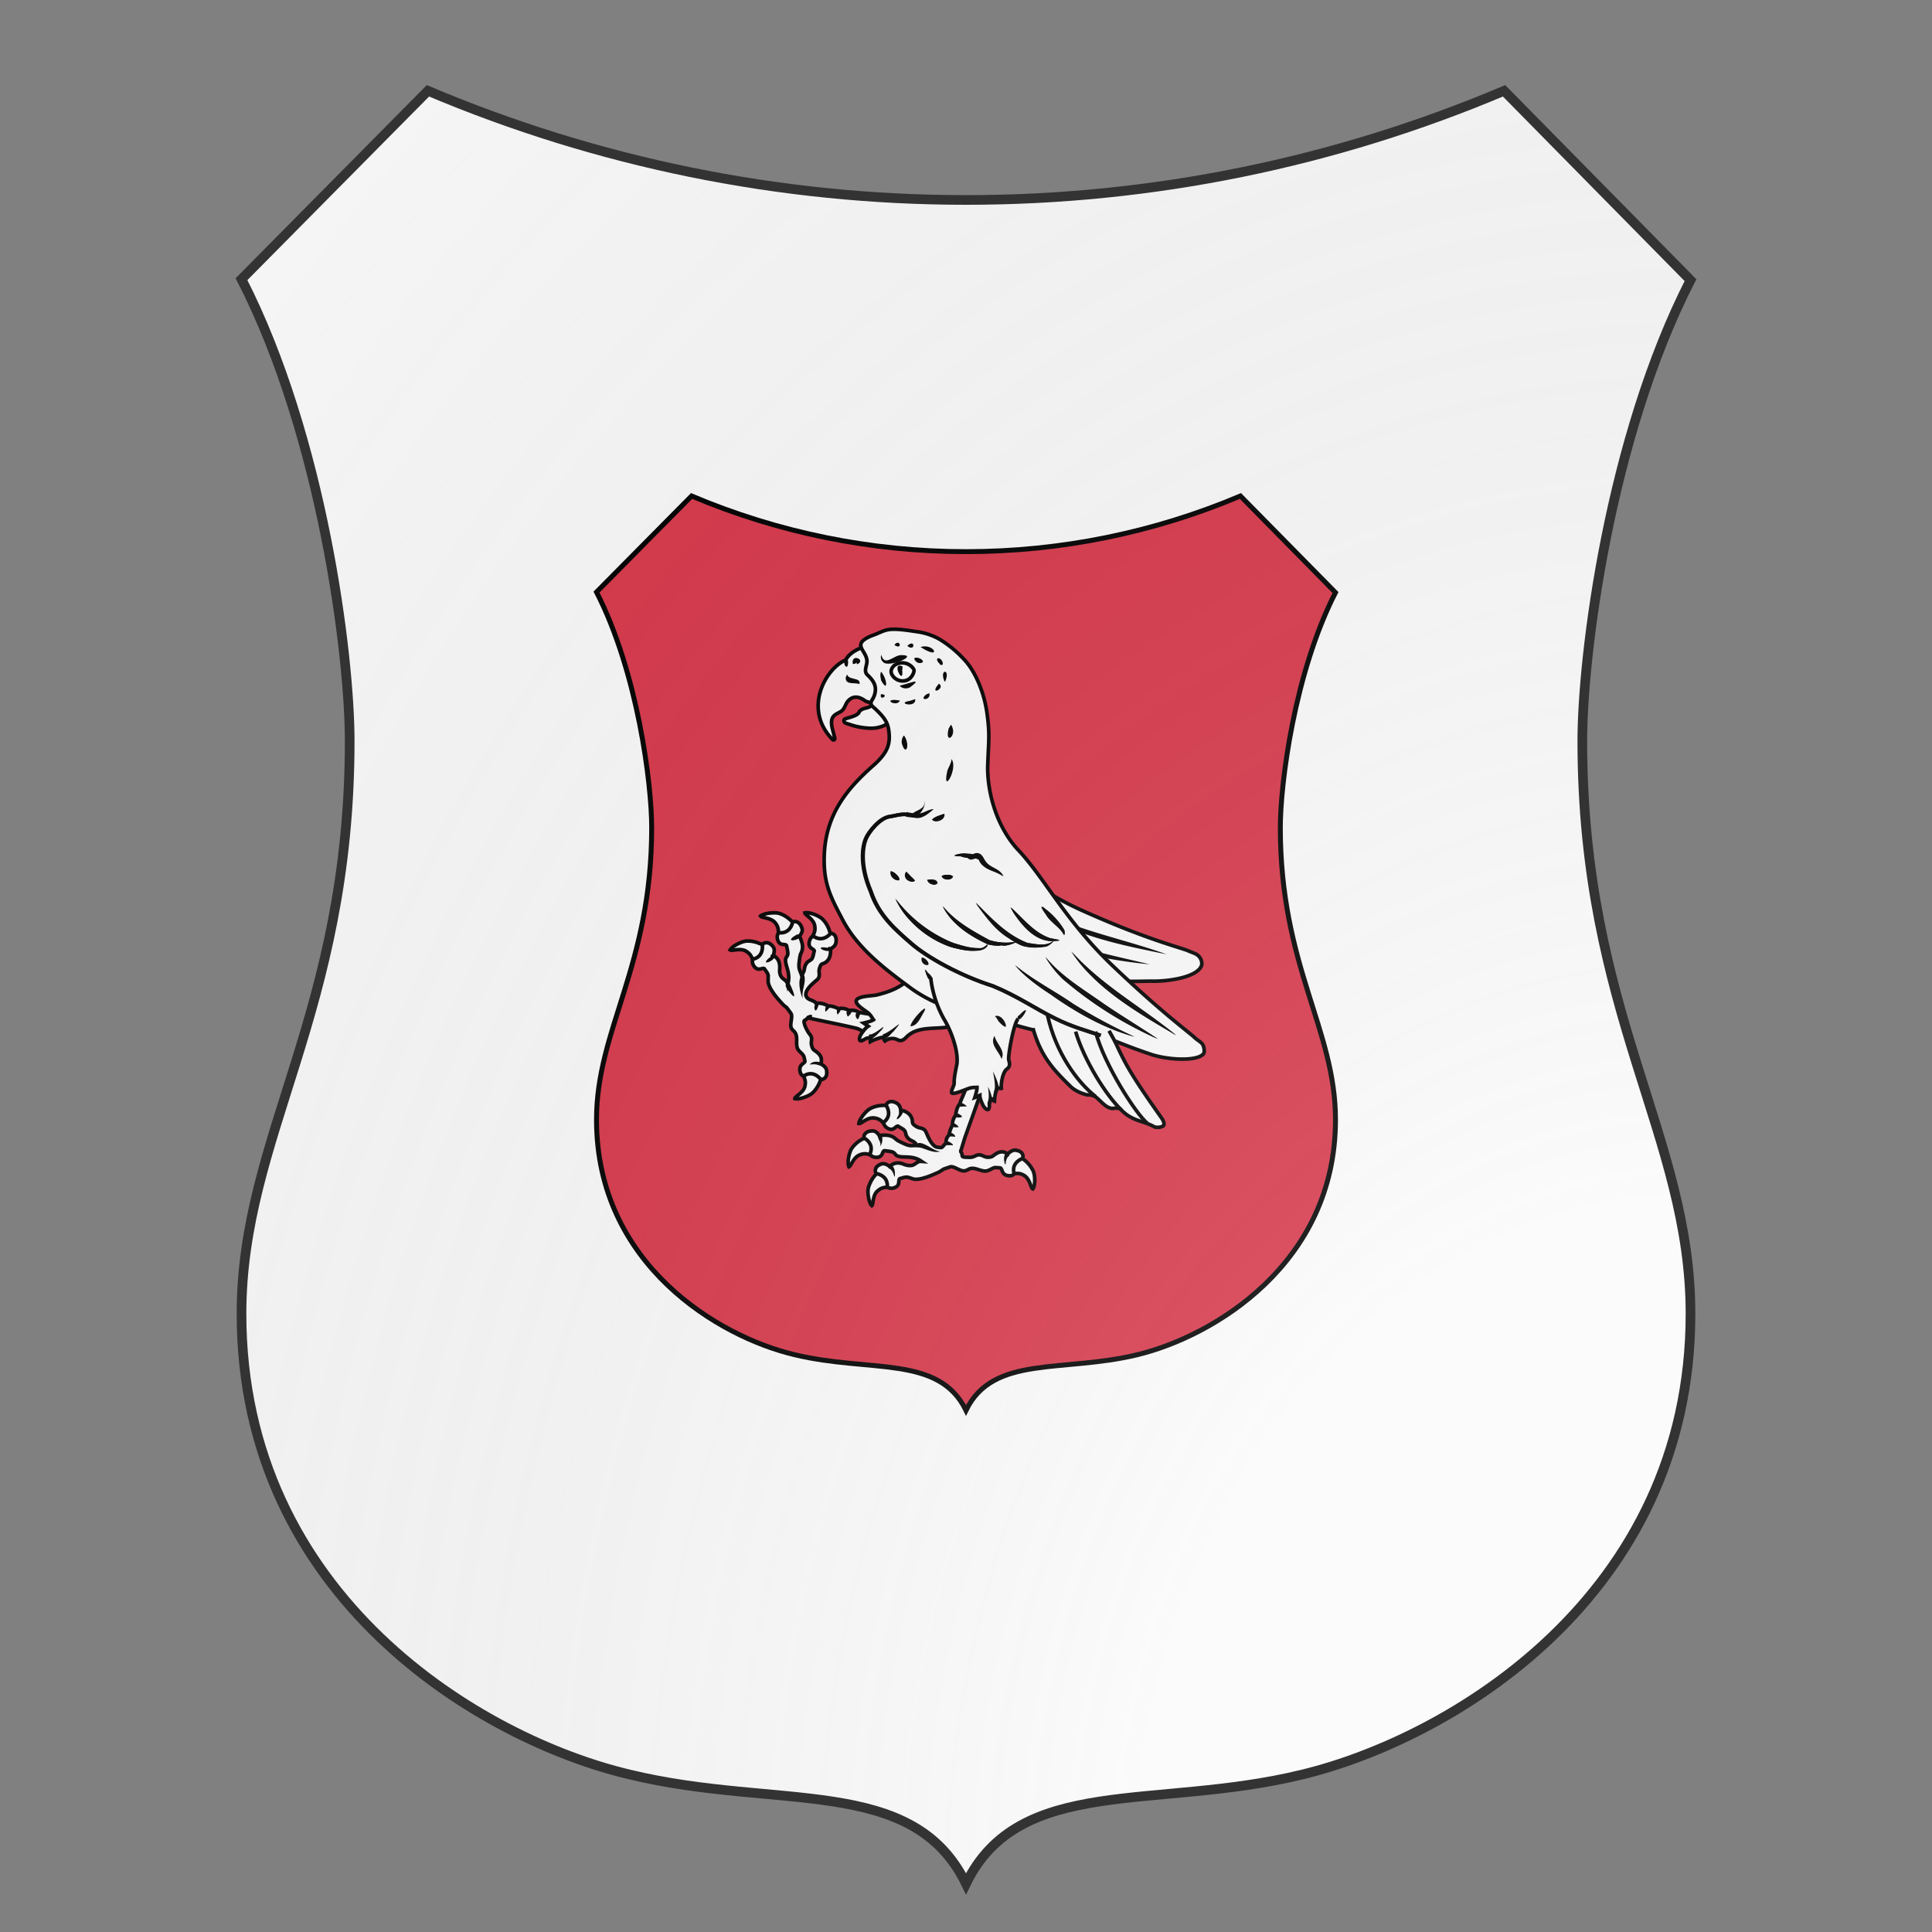 <svg id="coa292177012" width="500" height="500" viewBox="0 5 200 200" xmlns="http://www.w3.org/2000/svg" xmlns:x="http://www.w3.org/1999/xlink"><rect x="0" y="5" width="200" height="200" fill="#808080" stroke="none"/><defs><clipPath id="renaissance_coa292177012"><path d="M 25,33.9 C 33.4,50.3 36.2,72.9 36.2,81.7 36.2,109.9 25,122.6 25,141 c 0,29.4 24.9,44.1 40.2,47.7 15.3,3.7 29.3,0 34.8,11.3 5.5,-11.3 19.6,-7.6 34.8,-11.3 C 150.1,185 175,170.3 175,141 c 0,-18.4 -11.2,-31.1 -11.2,-59.3 0,-8.8 2.8,-31.3 11.2,-47.7 L 155.7,14.4 C 138.2,21.8 119.3,25.7 100,25.7 c -19.3,0 -38.2,-3.9 -55.7,-11.3 z"/></clipPath><g id="inescutcheon_coa292177012"><path transform="translate(66 66) scale(.34)" d="M 25,33.9 C 33.4,50.3 36.2,72.9 36.2,81.7 36.2,109.9 25,122.6 25,141 c 0,29.4 24.9,44.1 40.2,47.7 15.3,3.7 29.3,0 34.8,11.3 5.5,-11.3 19.6,-7.6 34.8,-11.3 C 150.1,185 175,170.3 175,141 c 0,-18.4 -11.2,-31.1 -11.2,-59.3 0,-8.8 2.8,-31.3 11.2,-47.7 L 155.7,14.4 C 138.2,21.8 119.3,25.7 100,25.7 c -19.3,0 -38.2,-3.9 -55.7,-11.3 z"/></g><g id="parrot_coa292177012" stroke-width=".5"><path d="M78.77 124.23c.84-.74 1.16-1.84 1.16-1.84s.13-1.42-1.02-1.44c-1.37-.03-1.34.42-1.48.7 0 0 .53.66.37 1.45-.13 1.08-1.42 1.52-1.44 1.87.52.18 1.89-.3 2.41-.74zm-9.08-21.01c1.1-.08 2.12.47 2.12.47.21.18.98 1.03.32 1.73-.79.84-1.55.56-1.55.56s-.1-.82-.79-1.26c-.84-.66-2.07-.06-2.36-.27.29-.52 1.57-1.18 2.26-1.23zm4.46-3.84c1.08.3 1.84 1.16 1.84 1.16s.74 1.2-.29 1.73c-1.02.53-1.63 0-1.63 0s.19-.81-.31-1.44c-.58-.9-1.95-.76-2.13-1.05.42-.4 1.86-.55 2.52-.4zm6.02.79c.81.76 1.07 1.9 1.07 1.9s.08 1.41-1.07 1.38c-1.16-.02-1.45-.78-1.45-.78s.55-.63.42-1.42c-.08-1.08-1.34-1.58-1.39-1.92.58-.16 1.92.37 2.42.84z"/><path d="M78.06 113.93c-.28.35-.57.06-.31.9.13.37.42.94.68 1.26.03.05.08.08.1.13.35.52 0 .9.17 1.42.05.23.15.52.36.65.63.45 1.21.87.9 1.9 0 0 .81.36.81 1 .13 1.04-.66 1.2-.84 1.1-1.16-1.37-2.29-.45-2.29-.45s-.47.03-.57-.74c-.1-.91.7-.97.7-1.3-.1-.38-.07-.59-.3-.9-.11-.13-.46-.45-.56-.58-.58-.7 0-1.76-.53-2.5-.15-.2-.39-.36-.5-.6-.2-.52.14-1.26.03-1.84 0-.13-.42-.63-.66-.97-.5-.37-.65-.58-.65-.58-.66-.7-1.79-2.02-1.9-2.94-.02-.18 0-.73 0-.9-.05-.36-.33-.62-.52-.94-.26-.23-.81.42-1.4-.31-.46-.6-.17-1.03-.17-1.03s1.44-.18 1.28-1.97c.05-.2.76-.63 1.42.19.45.44.08 1.28.08 1.28.79.4.94 1.1.9 1.87a2 2 0 00.04.68c.24.84.9.71 1.06 1.45.5-1.66-.48-2.68-.27-3.58.06-.18.24-.36.27-.52.07-.37-.1-.9-.16-1.26-.16-.32-.92.13-1.21-.76-.24-.74.18-1.03.18-1.03s1.42.32 1.87-1.42c.13-.18.92-.26 1.26.74.26.58-.32 1.15-.32 1.15.4.9.63 1.6.19 2.42-.13.24-.21 1.05-.24 1.31-.08.85.13 1 .34 1.66.63-.74.19-1.08.8-1.76.1-.13.49-.32.6-.45.23-.29.23-.73.36-1.1 0-.34-.86-.32-.7-1.23.12-.77.62-.82.62-.82s1.1.95 2.32-.37c.18-.1.91.13.76 1.19-.06.63-.76.91-.76.91.1 1.32-.48 1.9-1.13 2.08-.24.08-.32.4-.4.66-.16.52.16.92-.2 1.41-.14.21-1.95 1.42-1.64 2.37.21.52.71.5 1.16.79.24.13.1.18.26.26.24-.18 1.31.05 1.53.31a3.1 3.1 0 011.52.4c.37-.16 1.26.02 1.42.26.13-.1 1.02-.08 1.28.18.42.11.4.11.48.11.29.08 1.73.26 2.41.4.76.13 2.2-1.35 2.2-1.35s.2 1.45-.2 2.9c-.34 1.25-3.18.94-3.6 1-.08 0-.84-.61-1.5-.8-1.86-.44-4.49-.97-4.49-.97l-1.97-.42c0-.05-.23-.16-.37.05z"/><path d="M99.16 114.28c-.3.44-.84.65-1.37.76-1.97.42-4.41-.16-5.99 1.42-.34.34-.68.65-1.18.42a1.63 1.63 0 00-1.81.15c-.16-.13-.08-.42-.27-.5-.05-.02-.13 0-.18 0-.55.14-1.08.32-1.58.6-.02-.1.03-.18.08-.28.06-.08.06-.21-.02-.26-.06-.03-.1-.03-.13-.03-.27.03-.53.1-.77.26-.84.53-.73-.29-.39-.78.24-.37.58-.82.95-1.06l-.63-.44s1.07-.24 1.36-.45c-.18-.23-.29-.55-.7-.92-.4-.34-1.9-1.18-1.66-1.76.23-.63 2.28-.6 2.86-.76 1.18-.29 2.36-.68 3.39-1.36.55-.37 1.05-.82 1.63-1.21.58-.4 1.23-.69 1.86-1m3.81-20.09c5.07 2.62 8.33 7.82 17.47 11.95 9.14 4.12 13.9 5.22 14.81 5.64.63.3 1.2.35 1.6.95.3.45.27.94.21 1.08-.65 1.73-4.99 2.2-6.83 2.15-1.86-.05-22.03 1.1-36.74-7.12M90.1 67.9c.23-.7-2.55-1.5-2.53-2.24.03-.74.03-1.53-.4-2.1-.28-.37-.54-.82-.94-1.03-1.18.3-2.39 1-2.83 1.9-2.63 1.07-5.89 6.48-2.03 10.76.14.16.3.37.45.24.16-.13 0-.42-.03-.6-.15-.66-.52-1.63-.26-2.32.21-.55.74-.68 1.24-1 .55-.36.57-1.12 1.07-1.54.13-.14.3-.24.48-.32.65-.24 1.26.05 1.76.42.2.16.81.18.84.45.08.44-.74.52-1.05.63-.21.08-.42.18-.56.37a.42.42 0 00-.1.18c-.37.5-1.29.63-1.84.84-.08.03-.16.05-.18.13-.08.13-.03.29.08.4.18.13.47.18.68.26a9.5 9.5 0 002.83.52 4.3 4.3 0 002.71-.84c.37-.29.66-.65 1.02-.97.24-.2.53-.4.6-.7"/><path d="M102.96 72.25c-.34-3.18-1.68-6.33-3.3-7.98a15.59 15.59 0 00-3.37-2.74 8.8 8.8 0 00-3.15-1.02c-1.23-.18-2.84-.45-3.91-.26-.69.13-1.21.44-1.84.68-.45.16-1.08.4-1.52.76-1.03.84.26 1.55.44 2.68.13.74-.5 1.52.05 2.08.53.52 1.06 1.07 1.13 1.86a2.6 2.6 0 01-.42 1.58c-.1.18-.23.4-.18.6.05.26.29.42.5.6 1.15 1.08 1.79 1.84 1.94 3 .27 1.86-.1 3-1.84 4.65-3.38 2.97-6.72 6.46-7.04 12.32-.2 4.04.74 5.88 2.63 9.43 2.18 4.04 6.36 7.04 9.14 9.11 1.5 1.13 3.81 2.4 5.73 2.81 1.02.21 2.02-.7 2.86-.55.53.66 1.08.84 1.81 1.26 1.26.7.82.68 2.34 1.16 4.2 1.28 9.3 2.7 13.55 1.91 0 0 4.02 1.68 6.68 2.55 2.25.87 6.64 1.18 7.59.05.1-.1.15-.5.02-.97-.16-.63-.76-.81-1.23-1.26-.66-.66-4.39-3.33-11.11-9.72-6.73-6.35-9.67-12.45-13.32-16.26-2.73-2.96-4.15-7.43-4.15-11.32.1-3.3.32-4.38-.03-7z"/><path fill="#fff" d="M92.83 65.84c.02.26-.3 1.32-1.34 1.47-1.05.13-1.74-.65-1.82-1.18-.07-.52.4-1.18 1.24-1.29 1.2-.15 1.89.74 1.92 1z"/><path d="M109.27 134.95a4.27 4.27 0 00-1.42-1.66s-1.31-.55-1.68.53c-.45 1.28 0 1.42.24 1.6 0 0 .76-.32 1.47.08.97.44 1.02 1.81 1.34 1.94.36-.44.34-1.86.05-2.5zm-22.75 2.33c.2-.7.57-1.36 1.08-1.89.24-.15 1.26-.63 1.73.21.58 1 .06 1.63.06 1.63s-.82-.16-1.45.37c-.9.6-.68 1.97-.94 2.15-.4-.36-.64-1.78-.48-2.47zm-2.31-5.41a4.1 4.1 0 011.66-1.39s1.36-.34 1.57.79c.19 1.13-.5 1.55-.5 1.55s-.7-.42-1.47-.13c-1.02.29-1.31 1.6-1.63 1.7-.26-.52 0-1.94.37-2.52zm2.55-5.51c.97-.55 2.13-.45 2.13-.45s1.36.34 1 1.45c-.37 1.1-1.19 1.13-1.19 1.13s-.42-.71-1.23-.82c-1.05-.24-1.92.82-2.26.74.05-.58.94-1.71 1.55-2.05z"/><path d="M96.16 131.69c-1 0-1.6-2.08-1.76-2.26-.37-.5-.81-.31-1.29-.63-.2-.13-.5-.31-.5-.58 0-.65-.34-1.39-1.62-1.68 0 0-.06-.76-.66-1-.94-.47-1.37.16-1.34.37.9 1.55-.34 2.31-.34 2.31s-.1.5.58.87c.84.42 1.05-.4 1.39-.32.31.24.74.35.95.69.1.15.13.55.23.7.47.8.92.43 1.45 1.27-.69 0-.9.15-1.68-.19-.24-.1-1-.44-1.19-.63-.65-.65-1.36-.65-2.36-.55 0 0-.37-.7-1-.63-1.05.03-1.2.79-1.08.97 1.53.95.8 2.2.8 2.2s.15.48.91.48c.95-.02.74-.86 1.08-.92.37.06.92.06 1.26.24.16.08.29.34.42.42.79.47 2.05-.16 3.47.81-.63-.05-.8.42-1.34.56-.24.05-.76 0-1-.11-.71-.32-1.45-.37-2.08.26 0 0-.68-.6-1.23-.31-.97.37-.79 1.15-.6 1.28 1.76.4 1.5 1.82 1.5 1.82s.3.4 1.02.13c.86-.34.42-1.05.7-1.24.37-.08.69-.26 1.08-.2.19.02.69.23.87.26.9.18 2.5-.53 3.36-.92 0 0 .24-.1.74-.45.42-.13 1.02-.4 1.13-.34.57.08 1.18.63 1.76.58.26-.03.5-.21.73-.3.87-.28 1.7.59 2.55.24.16-.05.55-.28.7-.34.35-.13.56-.02.95-.02.35.13.14.92 1.05 1.07.77.13.87-.31.87-.31s-.52-1.34 1.13-2.05c.16-.16.24-.95-.81-1.13-.6-.18-1.19.5-1.19.5-.86-.6-1.47-.18-2.07.29-.21.16-.5.16-.74.16-.55-.03-.81-.45-1.39-.3-.23.06-.44.22-.68.27-.29.08-.6.03-.9.03-.83 0-.36-.35-.65-.66-.16-.18 0-.37 0-.37l.5-1.65s2.55-7.1 2.6-7.38c.05-.92-1.84-.84-1.84-.84l-1.34 3.17c-.03.08 0 .08-.18.48-.3.2-.55 1.31-.48 1.47-.23.13-.57.97-.44 1.36-.21.21-.5 1.03-.47 1.34-.3.19-.56.87-.4 1.13-.08.16-.13 0-.29.24-.37.42-.29.42-.84.34z"/><path d="M107.2 113.96c-.61.53-1.43 5.17-1.3 5.67.14.48.22.92-.23 1.24-.58.37-.87 2-.79 2.7-.18.06-.4-.15-.55-.05-.05.03-.08.1-.1.16-.19.52-.27 1.1-.3 1.65-.1-.02-.15-.13-.2-.2-.05-.07-.16-.16-.27-.11-.05.02-.08.08-.08.1-.1.24-.18.53-.15.8.02.99-.63.49-.9-.06-.18-.4-.42-.9-.42-1.34-.29.13-.5.24-.7.31 0 0 .34-1.02.31-1.41-.29.02-.63-.03-1.16.15-.55.19-2.33 1-2.36.53 0-.47.4-.9.37-1.37-.03-.6.2-1.7.37-2.5.26-1.9-.9-4.82-1.76-6.2a15.23 15.23 0 01-1.84-5.64m14.1 6.86c1.08 3.88 2.79 5.7 5.26 8.11.57.53 1.41.9 2.23 1.1.4-.05.79.09 1.07.2.87.65 1.48 1.62 2.42 1.67.4-.05.92-.13 1.2.19 1.56 1.62 3.06 1.47 4.6 2.36.4.1.8.08 1.19-.13.23-.19.08-.6-.08-.9-1.24-1.8-4-5.59-5.36-8.27-1.08-2.1-.85-1.92-2.03-3.97"/><path fill="none" d="M117.88 115.72c1.13 4.41 5.55 11.35 7.15 12.66m-9.9-12.66c1.18 3.97 4.2 8.8 6.3 10.8m-10.17-13.03c1.13 5.12 4.05 9.16 6.62 11.19"/><g fill="#000" stroke="none"><path d="M84.97 113.96c-.75-.84.84-1.73.38-.52-.13.19-.13.68-.38.52zm-1.28-.31c-.81-1.36 1.49-1.17 0 0zm-1.42-.27c-.5-1.29 1.24-1.31 0 0zm-1.66-.39c-.35-1.3 1.6-1.36 0 0zm-1.47-.29c-.3-.56.47-1.47.5-.6-.06.19-.33 1-.5.6zm9.36 3.41c1.29-.38 3.39-2.68 1.51-.42-.48.42-1.36 1.72-1.51.42zm-1.9 0c.75.2 2.69-1.86 1.76-.62-.41.4-1.69 2-1.76.62zm5.73-1.13c.1-.93 2.83-3.62 1.79-1.83-.43.7-.83 1.8-1.79 1.83zm23.02-13.78c4.07 1.41 8.3 2.4 12.36 3.86-3.92-.81-8-1.6-11.8-3zm3 3.57c2.4.6 4.94 1.17 7.02 1.67-2.08-.2-4.17-.5-6.24-.88zM78 113.6c1.39-.8.56 1.04-.01-.01zm.44 6.66c.57-.78 2.31-.18 1.18.1-.34-.2-.98-.1-1.18-.1zm-2.76-11.16c.63 1.35 1.07 2.67-.29.85-.36-.57-.49-.82.29-.85zm-1.97-3.86c-.36 1-2.32 1.42-.68.15-.13-.55.45-.11.68-.15zm3.76 5.94c-.44-.98-.84-3.08.14-3.4.45 1.1-.38 2.26-.14 3.4zm-.16-8.54c-1.22.81-2.28.54-.57-.35.18.12.4.22.57.35zm4.15 1.89c-1.08.34-2.47-.72-.55-.37.31-.45.38.23.55.37zm2.92-39.55c-.28-1.56 1.93-.53.58.05-.34-.99.42-.07-.58-.05zm-.66-.5c.1 2.07-1.21-.15 0-.01zm-.13 1.94c.21.84 1.94.36 1.7 1.34-.65-.27-2 .17-1.88-.95zm7.85 8.43c.9 1.23.28 3-.29 1.12-.07-.4.02-.84.29-1.12zm6.49-1.5c1 1.53-.94 2.93-.32.53zm-4.2-10.71c1.78-.55 2.88 1.64.5.31zm-2.89 5.33c1.38-.3 3.33-1.2 1.42.24-.48.23-1.08.18-1.42-.24zm-2.53-4.26c.46 1.77 1.77-.05 2.83.05 2.4 0-1.86 1.77-2.56.97a.9.9 0 01-.27-1.02zm-.02 2.34c.85 1 .98 2.98 0 1.21-.08-.39-.2-.83 0-1.21zm2.58 3.97c-.34.92-2.26-.09-.71-.08l.31.03zm5.38-2.32c.91.52-.87 1.52-.4.56.1-.2.28-.37.4-.56zM94.93 69c.32 1-1.5 1.1-.48.24.13-.12.37-.15.48-.24zm-1.95.83c.2 1.3-2.72.54-.76.25l.34-.11zm4.07-2.41c-.8-1.75.84-1.86.1-.08l-.06.05zm-4.2-3.21c.46-.42 1.88.55.82.64-.39.03-.73-.27-.82-.64zm-4.59 4.94c1.3.02-.25 1.07 0 0zm1.86-6.8c.76-.96 1.17.74.04.04zm1.78.13c1.12-1.07 1.12.92 0 0zm4.16 1.73c.65-.2 1.07 1.2.38.86-.15-.24-.58-.53-.38-.86zm-4.86 1.66c.22 2.25-1.62-1.33.05-.55zM98 78.1c.98 1.36-1.38 5.16-.56 1.56.2-.52.53-1 .56-1.56zm7.1 16.19c-1.06-.8-2.78-.86-3.34-2.28-.69-.43-1.64-.07-2.47-.48-2.36-.16.96-.55 1.62-.29 1.51-.62 1.63 1.74 3.02 1.95.49.23.95.6 1.17 1.1zm-10.86-10.4c.37.9-1.17 2.73-1.69 2.03-.1-.74 1.98-.69 1.69-2.03zm2.71 1.78c.14.84-1.18 1.32-1.66.79.46-.44 1.08-.59 1.66-.79zm-.32 8.59c.4-.38 2.16-.13 1.19.4-.4.15-1.03.06-1.19-.4zm-2.02.53c2.3-.5 1.41 1.68 0 0zm-2.86-1.13c.7.55 1.66 1.88.2 1.18-.38-.24-.55-.84-.2-1.18zm-2.15-.08c1.04.1 1.6 1.93.32.96a.95.95 0 01-.32-.96z"/><path d="M90.23 97.36a19.18 19.18 0 007.6 5.97c1.26.44 2.58.87 3.94.86.54.23 1.33-.73 1.22-.56-.36.92-1.27.91-2.12.93-1.17-.02-2.04-.27-3.14-.56a13.97 13.97 0 01-6.4-4.74c-.42-.6-.8-1.23-1.1-1.9zm11.11.58c2.13 2.15 4.26 4.46 7.15 5.55 1.16.15 2.49.5 3.5-.25.26-.11-.73.84-1.17.77-1.17.14-1.9.19-3.04-.12-.78-.31-1.38-.73-2.11-1.19-1.7-1.1-2.9-2.76-4.09-4.36l-.13-.21z"/><path d="M96.77 98.41c1.7 2.1 4.1 3.41 6.43 4.68 1.16.36 2.44.46 3.63.23.39-.01-1.36.75-1.97.48-.25.14-1.36.05-1.95-.16-2.32-1.08-4.61-2.56-5.93-4.81a6.12 6.12 0 01-.21-.42zm9.37.16c1.68 1.5 3.14 3.43 5.32 4.21.64.2 2.3.33.75.44-2.41.2-4.21-1.8-5.47-3.6a6.79 6.79 0 01-.6-1.05zm7.36 3.83c-.54-1.13-1.88-1.73-2.5-2.86-.35-.46-1.08-1.6-.08-.73a9.15 9.15 0 012.63 3.06c.04.18.05.37-.05.53zm1.02 2.26c3.94 4.4 9.1 7.35 13.71 10.97.27.23 1.42 1.06.04.18-4.52-2.68-9.22-5.43-12.6-9.55-.4-.52-.8-1.05-1.15-1.6zm-3.6.74c2.2 2.71 5.25 4.49 8.06 6.48 2.45 1.67 5 3.2 7.47 4.86a53.46 53.46 0 01-13.1-8.26 14.7 14.7 0 01-2.43-3.08zm-4.17 1.15c2.47 2.07 5.37 3.51 8.01 5.34a76.9 76.9 0 008.45 4.54c-4.2-1.17-8.03-3.35-11.57-5.86-1.75-1.18-3.53-2.38-4.89-4.02z"/><path fill="none" stroke="#000" d="M91.72 85.75c-.76-.1-1.78.24-2.28.29-1.34.16-2.9 2.08-3.31 3.07-.42 1-.9 3.55.68 7.25 1.08 3.31 3.44 5.33 5.6 7.2 2.15 1.89 6.75 4.44 11.24 5.86 3.33 1.36 5.99 3.2 8.56 4.46 2.39 1.21 4.8 1.84 6.33 2.37"/><path d="M105.17 94.29c-.8-.77-2.1-.67-2.83-1.56-.3-.25-.4-.64-.66-.91-.44-.14-.87.38-1.32.05-.55-.48-1.4-.27-1.99-.4a2.5 2.5 0 012-.24c.4.36.7-.16 1.1-.15.6-.03.9.52 1.12.98.44.76 1.32 1 1.99 1.49.24.2.48.44.59.74zm-8.14-8.62c.1.76-.83 1.16-1.46.96-.54-.26.56-.65.88-.76.19-.07.38-.15.58-.2zm-.34 8.59c.49-.17 1.11-.33 1.53.04-.14.53-1.04.55-1.4.19l-.08-.1zm-2.03.55c.4-.14 1.62 0 1.37.5-.46.28-1.24.06-1.37-.5zm-2.86-1.15c.3.5.89.77 1.17 1.24-.31.32-.97.05-1.22-.3-.23-.28-.13-.7.05-.94zm-2.15-.06c.47.15 1.36.78 1.13 1.24-.66.1-1.3-.6-1.13-1.24zm5.88-8.56c-.56.43-1.44 1.3-2.38 1.2l-1.44-.17.08-.66s1.11.29 1.92.18c.45-.06 1.39-.66 1.82-.55zM90.3 97.39a18.82 18.82 0 008.1 6.15c1.33.37 2.73.9 4.13.57.45-.25.78-.96.37-.1-.56.59-1.27.56-2.07.57-1-.02-1.72-.24-2.64-.44a14.07 14.07 0 01-6.7-4.72 12.5 12.5 0 01-1.19-2.03zm11.09.55c2.13 2.15 4.27 4.46 7.15 5.55 1.16.15 2.49.5 3.51-.25.24-.1-.74.84-1.18.77a6.77 6.77 0 01-2.93-.1c-.89-.3-1.63-.82-2.43-1.36-1.6-1.13-2.8-2.74-3.94-4.31l-.14-.24z"/><path d="M96.82 98.41c1.7 2.1 4.1 3.41 6.43 4.68 1.16.36 2.44.46 3.63.23.39-.01-1.36.75-1.97.48-.25.14-1.36.05-1.95-.16-2.43-1.16-4.93-2.73-6.14-5.23zm9.38.16c1.68 1.5 3.13 3.43 5.31 4.21.65.2 2.31.33.75.44-2.45.2-4.29-1.86-5.53-3.72a11 11 0 01-.53-.93zm7.38 3.83c-.54-1.13-1.88-1.73-2.5-2.86-.35-.46-1.08-1.6-.08-.73a10.3 10.3 0 012.58 2.88c.07.23.1.49 0 .71zm1.02 2.29c4.14 4.62 9.63 7.63 14.39 11.51-4.35-2.51-8.76-5.12-12.26-8.78a21.3 21.3 0 01-2.13-2.73zm-3.62.71c2.19 2.72 5.24 4.48 8.05 6.48 2.45 1.67 5 3.2 7.47 4.86-4.64-2.07-9-4.77-12.86-8.08a15.22 15.22 0 01-2.66-3.26zm-4.18 1.15c2.47 2.07 5.37 3.51 8.01 5.34a77.12 77.12 0 008.45 4.54c-4.2-1.17-8.03-3.35-11.58-5.86a22.6 22.6 0 01-4.88-4.02z"/><path fill="none" stroke="#000" d="M91.8 85.75c-.76-.1-1.78.24-2.28.29-1.34.16-2.9 2.08-3.31 3.07-.42 1-.9 3.55.68 7.25 1.08 3.31 3.44 5.33 5.6 7.2 2.15 1.89 6.74 4.44 11.24 5.86 3.33 1.36 5.98 3.2 8.56 4.46 2.39 1.21 4.8 1.84 6.33 2.37"/><path d="M105.38 134.05c-.17-.53-.22-1.2.16-1.65.08-.11.14.1.21.14l.26.31c-.3.14-.44.49-.49.8-.07.11.02.4-.14.4zm-15.73 0c.18.11.28.3.38.48.12.23.15.48.16.73 0 .15 0 .3-.02.45h-.08c-.05-.26-.15-.5-.3-.73l-.2-.25a.82.82 0 00-.26-.12l.32-.56z"/><path fill="#f6f6f6" d="M96.42 132.27c-1.15.13-1.78-.84-3.2-.84"/><path d="M96.42 132.27c-1.08.3-2.2-.55-3.18-.6-.23-1.24 1.52-.15 2.04.15.34.22.77.38 1.14.45zm-8.16-2.42c.33.5.23 1.36-.14 1.71.35-.64-.72-1.25.01-1.6l.13-.11zm3.04-3.41c.3.74-1.49 2.19-.6.8.15-.6-.16-.72.6-.8zm8.75-.37c-.83-.1-.8.27-1.06-.36-.22-.55 1.12.12 1.08.35zm-.61 1.44c-.63.2-1.09.04-.84-.57.28.1.82.27.84.57zM99 128.9c-.62.08-.86.08-1.03-.54.4-.12.85.27 1.03.54zm-.5 1.35c-.52-.12-.85.1-1-.53.19-.27 1.06.17 1 .53zm-.37 1.18c-.51-.14-.89.23-.89-.5-.12-.4 1.26.4.89.5zm-3.31-22.96c-.26-.37-.86-2.06-.08-.87.38.25 1.16 1.25.25.9-.06 0-.11-.02-.17-.03zm13.48 4.31c-.22.7-1.23 1.9-1.16.82.38-.19.8-.9 1.16-.82zm-4.42 11.24c.31-.79-.15-2.63-.15-2.78.37.73 1.2 2.52.54 2.86l-.39-.08zm-.94 1.63c.38-.64.1-2.16.1-2.3.32.59.95 2.22.26 2.37l-.36-.07zm1.96-6.15c-.33-1.05-1.68-2.02-.96-3.2.22 1.09 1.57 2.03.96 3.2zm-11-14c.59-.04 1.48 1.28.48 1a.8.8 0 01-.48-1zm10.09 8.1c.64-.27 1.28.47 1.46 1.04.3.88-.57.1-.83-.2-.25-.25-.37-.64-.63-.84z"/></g></g><radialGradient id="backlight" cx="100%" cy="100%" r="150%"><stop stop-color="#fff" stop-opacity=".3" offset="0"/><stop stop-color="#fff" stop-opacity=".15" offset=".25"/><stop stop-color="#000" stop-opacity="0" offset="1"/></radialGradient></defs><g clip-path="url(#renaissance_coa292177012)"><rect x="0" y="0" width="200" height="200" fill="#fafafa"/><g fill="#d7374a" stroke="#000"><use x:href="#inescutcheon_coa292177012" transform="translate(-50 -50) scale(1.5)"/></g><g fill="#fafafa" stroke="#000"><use x:href="#parrot_coa292177012" transform="translate(25 25) scale(0.75)"/></g></g><path d="M 25,33.9 C 33.4,50.3 36.2,72.9 36.2,81.7 36.2,109.9 25,122.6 25,141 c 0,29.4 24.9,44.1 40.2,47.7 15.3,3.7 29.3,0 34.8,11.3 5.5,-11.3 19.6,-7.6 34.8,-11.3 C 150.1,185 175,170.3 175,141 c 0,-18.4 -11.2,-31.1 -11.2,-59.3 0,-8.8 2.8,-31.3 11.2,-47.7 L 155.7,14.4 C 138.2,21.8 119.3,25.7 100,25.7 c -19.3,0 -38.2,-3.9 -55.7,-11.3 z" fill="url(#backlight)" stroke="#333"/></svg>
